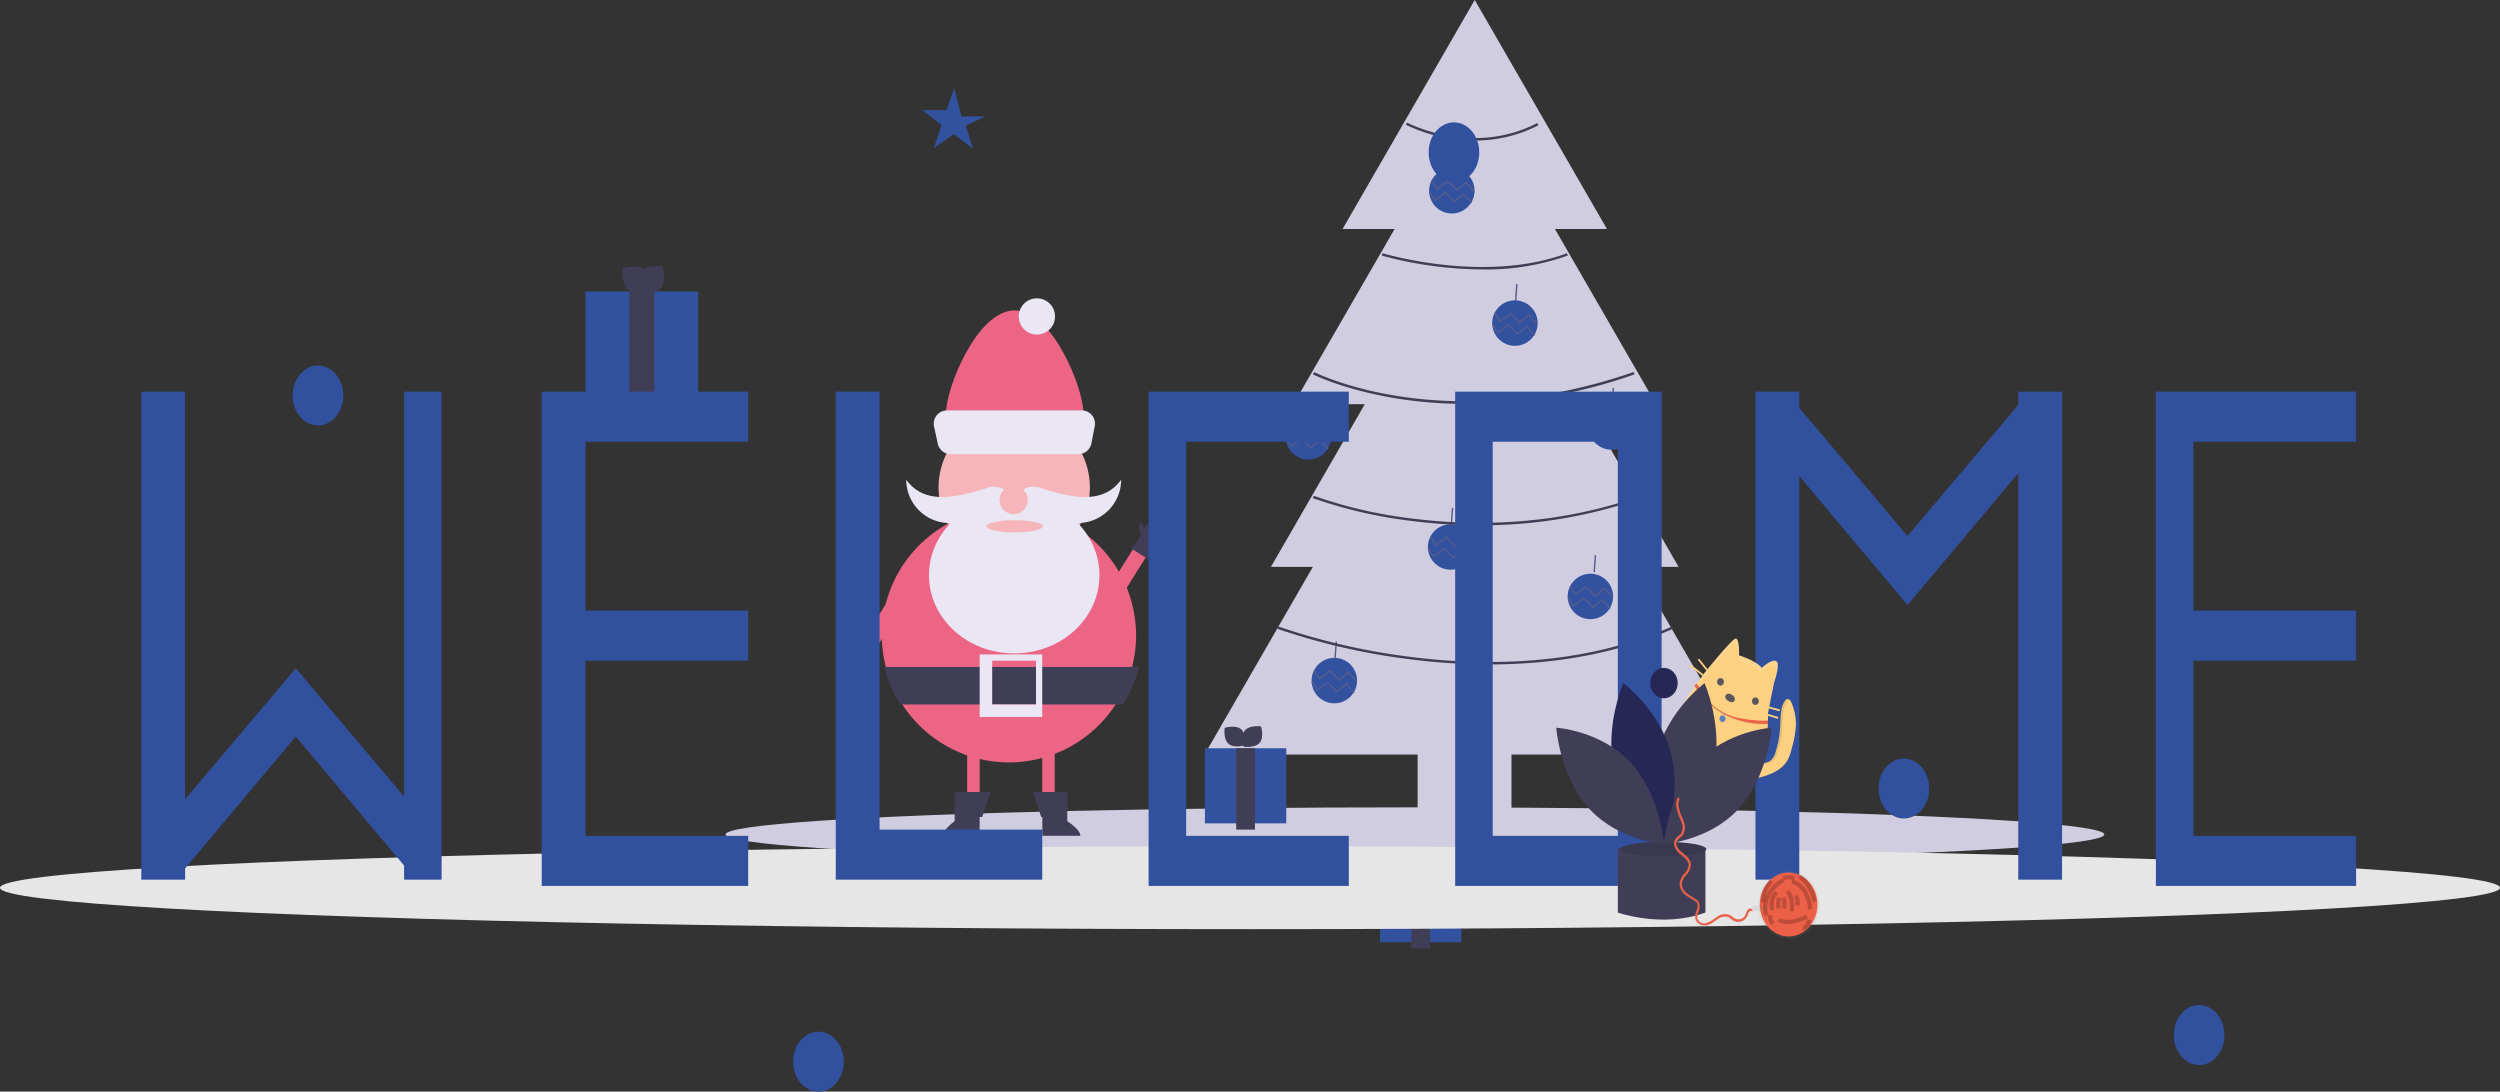 <svg xmlns="http://www.w3.org/2000/svg" xmlns:xlink="http://www.w3.org/1999/xlink" viewBox="0 0 599.38 261.72"><rect x="0" y="0" width="599.38" height="261.72" fill="#333333" stroke="none"/><defs><style>.cls-1{fill:#d0cde1;}.cls-2{fill:#ec6585;}.cls-3{fill:#f6b6b9;}.cls-4{fill:#eae6f4;}.cls-5{fill:#403e56;}.cls-6{fill:#32529f;}.cls-7{fill:#585b8a;}.cls-8{fill:#e7e6e6;}.cls-9{fill:#31519f;}.cls-10{fill:#fdd181;}.cls-11,.cls-13,.cls-20{opacity:0.1;}.cls-12,.cls-13{fill:#010101;}.cls-13,.cls-17,.cls-20,.cls-24{isolation:isolate;}.cls-14{fill:#262755;}.cls-15{fill:#fff;}.cls-16,.cls-17{fill:#59565e;}.cls-17,.cls-21{opacity:0.5;}.cls-18{fill:#5882c2;}.cls-19{fill:#ec6047;}.cls-20{fill:url(#Gradiente_sem_nome_2);}.cls-22{fill:url(#Gradiente_sem_nome_3);}.cls-23{fill:url(#Gradiente_sem_nome_3-2);}.cls-24{fill:none;stroke:#010101;stroke-miterlimit:10;opacity:0.2;}</style><linearGradient id="Gradiente_sem_nome_2" x1="811.69" y1="-333.42" x2="811.69" y2="-331.71" gradientTransform="matrix(0.9, 0.45, 0.45, -0.9, -264.77, -382.48)" gradientUnits="userSpaceOnUse"><stop offset="0" stop-color="#fff"/><stop offset="1" stop-color="#010101"/></linearGradient><linearGradient id="Gradiente_sem_nome_3" x1="971.67" y1="-272.63" x2="971.67" y2="-256.25" gradientTransform="matrix(1, -0.09, -0.09, -1, -562.34, 38.94)" gradientUnits="userSpaceOnUse"><stop offset="0" stop-color="#808181" stop-opacity="0.25"/><stop offset="0.54" stop-color="#808181" stop-opacity="0.12"/><stop offset="1" stop-color="#808181" stop-opacity="0.1"/></linearGradient><linearGradient id="Gradiente_sem_nome_3-2" x1="956.07" y1="-267.88" x2="956.07" y2="-236.73" gradientTransform="matrix(1, -0.09, -0.09, -1, -661.82, 143.72)" xlink:href="#Gradiente_sem_nome_3"/></defs><g id="Camada_2" data-name="Camada 2"><ellipse class="cls-1" cx="339.23" cy="200.06" rx="165.28" ry="6.5"/><path class="cls-2" d="M172.9,257.08a30.48,30.48,0,1,1-30.48-30.47h0a30.57,30.57,0,0,1,30.48,30.47Z" transform="translate(99.48 -104.78)"/><path class="cls-2" d="M160.24,203.63c0,5.74-7.36,10.4-16.44,10.4s-16.45-4.66-16.45-10.4,7.36-24.43,16.45-24.43S160.24,197.88,160.24,203.63Z" transform="translate(99.48 -104.78)"/><circle class="cls-3" cx="243.16" cy="116.87" r="18.14"/><ellipse class="cls-4" cx="243.16" cy="137.91" rx="20.44" ry="18.75"/><path class="cls-4" d="M158.91,230.18H148.28a4.36,4.36,0,0,1-4.36-4.36h0a4.37,4.37,0,0,1,4.36-4.37,4.3,4.3,0,0,1,1.33.21c7.86,2.53,15.36,4.17,19.71-1.88h0a10.41,10.41,0,0,1-10.41,10.4Z" transform="translate(99.48 -104.78)"/><path class="cls-4" d="M128.19,230.18h10.64a4.36,4.36,0,0,0,4.36-4.36h0a4.37,4.37,0,0,0-4.36-4.37,4.41,4.41,0,0,0-1.34.21c-7.86,2.53-15.35,4.17-19.7-1.88h0a10.4,10.4,0,0,0,10.4,10.4Z" transform="translate(99.48 -104.78)"/><circle class="cls-3" cx="243.03" cy="119.89" r="3.39"/><path class="cls-4" d="M159,213.68H128.5a3.22,3.22,0,0,1-3.15-2.54l-.89-4.11a3.18,3.18,0,0,1,2.43-3.78,3.14,3.14,0,0,1,.68-.07h32.3a3.18,3.18,0,0,1,3.18,3.18,3.05,3.05,0,0,1-.06.6l-.8,4.11A3.22,3.22,0,0,1,159,213.68Z" transform="translate(99.48 -104.78)"/><circle class="cls-4" cx="248.6" cy="75.87" r="4.35"/><ellipse class="cls-3" cx="243.28" cy="126.18" rx="6.77" ry="1.46"/><path class="cls-5" d="M173.61,264.68a31.48,31.48,0,0,1-3.86,9H116.39a31.48,31.48,0,0,1-3.86-9Z" transform="translate(99.48 -104.78)"/><path class="cls-4" d="M150.4,276.68h-15v-15h15Zm-12-3h10.5v-10.5H138.4Z" transform="translate(99.48 -104.78)"/><rect class="cls-2" x="231.88" y="179.4" width="3" height="15"/><rect class="cls-2" x="249.88" y="179.4" width="3" height="15"/><rect class="cls-2" x="163.3" y="240.22" width="15" height="3.63" transform="translate(-25.49 153.69) rotate(-57.97)"/><path class="cls-5" d="M156.4,301.66v-7h-8.25l2,6h.27v4.5h9.12C159.52,303.61,156.4,301.66,156.4,301.66Z" transform="translate(99.48 -104.78)"/><path class="cls-5" d="M129.4,301.66v-7H138l-2,6h-.61v4.5h-8.78C126.62,303.61,129.4,301.66,129.4,301.66Z" transform="translate(99.48 -104.78)"/><path class="cls-5" d="M178.87,229.83c-1.39-1.37-2.89,0-4,1.67-.27-.76-.66-1.28-.94-1.21s-.4,1-.14,2a5,5,0,0,0,.22.65c-.48.9-.78,1.61-.78,1.61l-1.51,1.7L176,239l1.05-2.22S181.5,232.42,178.87,229.83Z" transform="translate(99.48 -104.78)"/><rect class="cls-2" x="104.77" y="252.2" width="15" height="3.63" transform="translate(-63.14 109.7) rotate(-57.97)"/><path class="cls-5" d="M104.19,266.21c1.39,1.37,2.89,0,4-1.66.27.76.65,1.28.94,1.2s.4-1,.13-2a5.6,5.6,0,0,0-.21-.66c.48-.89.77-1.6.77-1.6l1.52-1.7L107,257,106,259.23S101.57,263.63,104.19,266.21Z" transform="translate(99.48 -104.78)"/><polygon class="cls-1" points="418.2 180.9 392.22 135.9 402.44 135.9 379.93 96.9 397.04 96.9 372.8 54.9 385.27 54.9 353.57 0 321.88 54.9 334.36 54.9 310.11 96.9 327.22 96.9 304.71 135.9 314.77 135.9 288.79 180.9 339.88 180.9 339.88 197.4 362.38 197.4 362.38 180.9 418.2 180.9"/><circle class="cls-6" cx="386.34" cy="102.37" r="5.45"/><polygon class="cls-7" points="382.74 102.2 381.33 100.01 381.62 99.83 382.83 101.71 385.32 99.86 387.55 102.05 389.74 100.15 391.74 102.46 391.49 102.68 389.7 100.63 387.53 102.52 385.29 100.31 382.74 102.2"/><polygon class="cls-7" points="390.97 105.36 389.18 103.29 387 105.18 384.76 102.97 382.22 104.86 380.82 102.69 381.07 102.53 382.3 104.43 384.79 102.58 387.02 104.78 389.2 102.87 391.2 105.16 390.97 105.36"/><rect class="cls-7" x="285.16" y="199.67" width="4.08" height="0.34" transform="translate(167.36 367.68) rotate(-86.02)"/><circle class="cls-6" cx="313.68" cy="104.74" r="5.45"/><polygon class="cls-7" points="310.08 104.57 308.68 102.39 308.96 102.2 310.17 104.08 312.66 102.23 314.89 104.42 317.08 102.52 319.08 104.83 318.83 105.05 317.04 103 314.88 104.89 312.63 102.68 310.08 104.57"/><polygon class="cls-7" points="318.32 107.73 316.52 105.66 314.35 107.55 312.11 105.34 309.56 107.23 308.17 105.07 308.41 104.91 309.64 106.81 312.13 104.95 314.36 107.15 316.55 105.25 318.54 107.54 318.32 107.73"/><rect class="cls-7" x="212.5" y="202.04" width="4.08" height="0.34" transform="translate(97.39 297.4) rotate(-86.02)"/><circle class="cls-6" cx="348.08" cy="45.73" r="5.45"/><polygon class="cls-7" points="344.49 45.56 343.08 43.37 343.36 43.19 344.57 45.06 347.06 43.22 349.29 45.41 351.48 43.51 353.49 45.81 353.23 46.04 351.44 43.99 349.28 45.87 347.03 43.66 344.49 45.56"/><polygon class="cls-7" points="352.72 48.72 350.92 46.65 348.75 48.54 346.51 46.33 343.96 48.22 342.57 46.05 342.81 45.89 344.04 47.79 346.53 45.94 348.76 48.13 350.95 46.23 352.94 48.52 352.72 48.72"/><rect class="cls-7" x="246.9" y="143.03" width="4.08" height="0.34" transform="translate(188.27 276.81) rotate(-86.02)"/><circle class="cls-6" cx="381.3" cy="143" r="5.45"/><polygon class="cls-7" points="377.7 142.83 376.29 140.64 376.58 140.46 377.79 142.34 380.28 140.49 382.5 142.68 384.69 140.78 386.7 143.09 386.44 143.31 384.66 141.26 382.49 143.15 380.25 140.93 377.7 142.83"/><polygon class="cls-7" points="385.93 145.99 384.13 143.92 381.96 145.81 379.72 143.6 377.18 145.49 375.78 143.32 376.03 143.16 377.25 145.06 379.75 143.21 381.98 145.4 384.16 143.5 386.15 145.79 385.93 145.99"/><rect class="cls-7" x="280.11" y="240.3" width="4.08" height="0.34" transform="matrix(0.07, -1, 1, 0.07, 122.14, 400.45)"/><circle class="cls-6" cx="319.91" cy="163.17" r="5.45"/><polygon class="cls-7" points="316.31 162.99 314.9 160.81 315.19 160.62 316.4 162.5 318.89 160.65 321.12 162.85 323.31 160.94 325.31 163.25 325.06 163.47 323.27 161.42 321.1 163.31 318.86 161.1 316.31 162.99"/><polygon class="cls-7" points="324.54 166.15 322.75 164.09 320.57 165.97 318.33 163.76 315.79 165.65 314.39 163.49 314.64 163.33 315.87 165.23 318.36 163.37 320.59 165.57 322.77 163.67 324.77 165.96 324.54 166.15"/><rect class="cls-7" x="218.73" y="260.47" width="4.08" height="0.34" transform="translate(44.9 357.98) rotate(-86.02)"/><circle class="cls-6" cx="363.21" cy="77.46" r="5.45"/><polygon class="cls-7" points="359.61 77.29 358.2 75.1 358.49 74.92 359.7 76.8 362.19 74.95 364.42 77.14 366.6 75.24 368.61 77.55 368.35 77.77 366.57 75.72 364.4 77.61 362.16 75.39 359.61 77.29"/><polygon class="cls-7" points="367.84 80.45 366.04 78.38 363.87 80.27 361.63 78.06 359.09 79.95 357.69 77.78 357.94 77.62 359.16 79.52 361.66 77.67 363.88 79.86 366.07 77.96 368.06 80.25 367.84 80.45"/><rect class="cls-7" x="262.02" y="174.76" width="4.08" height="0.34" transform="translate(170.69 321.42) rotate(-86.02)"/><circle class="cls-6" cx="347.79" cy="131.14" r="5.45"/><polygon class="cls-7" points="344.19 130.96 342.78 128.78 343.06 128.59 344.28 130.47 346.77 128.63 348.99 130.82 351.18 128.91 353.19 131.22 352.93 131.45 351.15 129.4 348.98 131.28 346.74 129.07 344.19 130.96"/><polygon class="cls-7" points="352.42 134.12 350.62 132.06 348.45 133.94 346.21 131.74 343.67 133.63 342.27 131.46 342.52 131.3 343.74 133.2 346.24 131.34 348.46 133.54 350.65 131.64 352.64 133.93 352.42 134.12"/><rect class="cls-7" x="246.6" y="228.44" width="4.08" height="0.34" transform="translate(102.79 355.98) rotate(-86.02)"/><polygon class="cls-6" points="233.26 35.64 228.63 32.16 223.88 35.49 225.76 30.01 221.12 26.4 226.92 26.4 228.79 21.13 230.5 27.9 236.3 27.9 231.56 30.09 233.26 35.64"/><path class="cls-5" d="M254.11,138.47a38.25,38.25,0,0,1-16.53-3.78l.28-.52c.16.08,15.54,8.24,31.22.11l.28.53A32.91,32.91,0,0,1,254.11,138.47Z" transform="translate(99.48 -104.78)"/><path class="cls-5" d="M256,169.38a93.29,93.29,0,0,1-24.2-3.32l.17-.57c.24.07,24.64,7.39,44.22,0l.21.56A58.21,58.21,0,0,1,256,169.38Z" transform="translate(99.48 -104.78)"/><path class="cls-5" d="M251.94,201.61a105.23,105.23,0,0,1-15.26-1.09c-13.4-2-21.31-5.93-21.39-6l.27-.53c.07,0,7.92,4,21.23,5.92,12.29,1.8,31.87,2.23,55.42-5.94l.19.56A123.27,123.27,0,0,1,251.94,201.61Z" transform="translate(99.48 -104.78)"/><path class="cls-5" d="M255.28,230.72a127.48,127.48,0,0,1-16-1,111.86,111.86,0,0,1-24-5.51l.22-.56a110.16,110.16,0,0,0,23.85,5.48c13.21,1.67,33.4,2.07,54.54-5.48l.19.56A115.64,115.64,0,0,1,255.28,230.72Z" transform="translate(99.48 -104.78)"/><path class="cls-5" d="M257.59,264.08a150.44,150.44,0,0,1-19.67-1.32,157.26,157.26,0,0,1-31.19-7.24l.21-.56A156.84,156.84,0,0,0,238,262.18c16.62,2.19,41.12,2.72,63.41-7.21l.24.54C287,262.06,271.33,264.08,257.59,264.08Z" transform="translate(99.48 -104.78)"/><rect class="cls-6" x="140.38" y="69.9" width="27" height="25.5"/><rect class="cls-5" x="150.88" y="69.9" width="6" height="27"/><path class="cls-5" d="M55.17,169.56c1.81,1.56,1.26,5.18,1.26,5.18s-3.5,1.1-5.32-.46-1.26-5.18-1.26-5.18S53.35,168,55.17,169.56Z" transform="translate(99.48 -104.78)"/><path class="cls-5" d="M58.87,173.94c-1.55,1.82-5.18,1.28-5.18,1.28s-1.11-3.5.45-5.32,5.18-1.27,5.18-1.27S60.43,172.12,58.87,173.94Z" transform="translate(99.48 -104.78)"/><rect class="cls-6" x="330.88" y="207.9" width="19.5" height="18"/><rect class="cls-5" x="338.38" y="207.9" width="4.5" height="19.5"/><path class="cls-5" d="M241.25,308.63c1.34,1.16.93,3.84.93,3.84s-2.59.81-3.93-.34-.93-3.84-.93-3.84S239.91,307.48,241.25,308.63Z" transform="translate(99.48 -104.78)"/><path class="cls-5" d="M245.71,311.87c-1.15,1.35-3.83.95-3.83.95s-.82-2.59.32-3.93,3.84-.95,3.84-.95S246.86,310.53,245.71,311.87Z" transform="translate(99.48 -104.78)"/><rect class="cls-6" x="288.88" y="179.4" width="19.5" height="18"/><rect class="cls-5" x="296.38" y="179.4" width="4.5" height="19.5"/><path class="cls-5" d="M198.07,279.62c1.34,1.16.93,3.84.93,3.84s-2.59.81-3.93-.34-.93-3.84-.93-3.84S196.72,278.47,198.07,279.62Z" transform="translate(99.48 -104.78)"/><path class="cls-5" d="M202.53,282.87c-1.15,1.34-3.84.94-3.84.94s-.82-2.59.33-3.93,3.83-.95,3.83-.95S203.67,281.52,202.53,282.87Z" transform="translate(99.48 -104.78)"/></g><g id="Camada_1" data-name="Camada 1"><ellipse class="cls-8" cx="299.69" cy="212.84" rx="299.69" ry="9.93"/><polygon class="cls-9" points="323.38 105.9 323.38 93.9 275.38 93.9 275.38 94.64 275.38 105.67 275.38 200.62 275.38 212.4 284.98 212.4 323.38 212.4 323.38 200.4 284.38 200.4 284.38 105.9 323.38 105.9"/><path class="cls-9" d="M249.4,198.68v118.5h49.5V198.68Zm39,106.5h-30v-94.5h30Z" transform="translate(99.48 -104.78)"/><polygon class="cls-9" points="210.88 198.9 210.88 93.9 200.38 93.9 200.38 199.2 200.38 210.9 210.88 210.9 249.88 210.9 249.88 198.9 210.88 198.9"/><polygon class="cls-9" points="179.38 105.9 179.38 93.9 129.88 93.9 129.88 94.64 129.88 105.67 129.88 146.89 129.88 158.67 129.88 200.62 129.88 212.4 139.78 212.4 179.38 212.4 179.38 200.4 140.38 200.4 140.38 158.4 179.38 158.4 179.38 146.4 140.38 146.4 140.38 105.9 179.38 105.9"/><polygon class="cls-9" points="564.88 105.9 564.88 93.9 516.88 93.9 516.88 94.64 516.88 105.67 516.88 146.89 516.88 158.67 516.88 200.62 516.88 212.4 526.48 212.4 564.88 212.4 564.88 200.4 525.88 200.4 525.88 158.4 564.88 158.4 564.88 146.4 525.88 146.4 525.88 105.9 564.88 105.9"/><polygon class="cls-9" points="96.88 93.9 96.88 190.97 70.97 160.28 70.91 160.35 70.86 160.29 44.38 191.66 44.38 93.9 33.88 93.9 33.88 210.9 44.38 210.9 44.38 208.2 70.92 176.57 96.88 207.51 96.88 210.9 105.88 210.9 105.88 93.9 96.88 93.9"/><polygon class="cls-9" points="483.88 93.9 483.88 97.08 457.33 128.52 431.38 97.77 431.38 93.9 420.88 93.9 420.88 210.9 431.38 210.9 431.38 114.13 457.28 145 457.34 144.93 457.39 144.99 483.88 113.43 483.88 210.9 494.38 210.9 494.38 93.9 483.88 93.9"/><ellipse class="cls-9" cx="76.23" cy="94.82" rx="6.07" ry="7.19"/><ellipse class="cls-9" cx="196.23" cy="254.54" rx="6.07" ry="7.19"/><ellipse class="cls-9" cx="348.59" cy="36.53" rx="6.07" ry="7.19"/><ellipse class="cls-9" cx="527.24" cy="248.15" rx="6.07" ry="7.19"/><ellipse class="cls-9" cx="456.46" cy="189.05" rx="6.07" ry="7.19"/><path class="cls-10" d="M320.33,291.32a8.27,8.27,0,0,0,3.36-.51c2.16-.7,4.4-1.81,5.52-4a12.37,12.37,0,0,0,.87-2.55,26,26,0,0,0,1-5.39,12.76,12.76,0,0,0-1.15-5.83,1.17,1.17,0,0,0-.58-.6c-.44-.2-.68.07-.88.34-1.17,1.66-1,4-1.14,6.07a23.88,23.88,0,0,1-1.11,6.18,4,4,0,0,1-1.31,2.19,3.74,3.74,0,0,1-1.4.5,3,3,0,0,1-2.18-.09c-.66-.4-1.11-1.43-1.88-1.6s-1.8.72-2.14,1.46C316.39,289.54,318.82,291.15,320.33,291.32Z" transform="translate(99.48 -104.78)"/><g class="cls-11"><path class="cls-12" d="M324.91,287.25a3.74,3.74,0,0,1-1.4.5,4.42,4.42,0,0,1-1.53.13,3.31,3.31,0,0,0,2,0,3.72,3.72,0,0,0,1.41-.5,4.1,4.1,0,0,0,1.31-2.2,23.72,23.72,0,0,0,1.1-6.17c.1-2.1,0-4.41,1.15-6.07a.83.83,0,0,1,.53-.41l-.15-.08c-.44-.2-.68.07-.88.34-1.17,1.66-1,4-1.14,6.07a23.88,23.88,0,0,1-1.11,6.18A4,4,0,0,1,324.91,287.25Z" transform="translate(99.48 -104.78)"/><path class="cls-12" d="M317.81,287.67a2.59,2.59,0,0,1,2-1.48,1.13,1.13,0,0,0-.32-.13c-.76-.17-1.8.72-2.14,1.46-.86,1.89,1.2,3.41,2.71,3.74C318.6,290.75,317,289.35,317.81,287.67Z" transform="translate(99.48 -104.78)"/></g><polygon class="cls-13" points="410.3 168.09 423.41 175.32 421.52 179.53 408.41 172.29 410.3 168.09"/><polygon class="cls-14" points="410.3 168.09 423.41 175.32 421.69 179.15 408.58 171.91 410.3 168.09"/><ellipse class="cls-14" cx="418.69" cy="170.49" rx="2.31" ry="2.56"/><path class="cls-10" d="M317.45,261.91s4,1.2,5.47,3c0,0,2.36-2.22,3.45-1.62s-.53,5.25-.53,5.25l-1.45,7.26s.75,17.54-9.44,21-17.48-10.65-15.12-15.9S309.27,266,309.27,266s6.18-7.67,7.27-8.08S317.45,261.91,317.45,261.91Z" transform="translate(99.48 -104.78)"/><g class="cls-11"><path class="cls-15" d="M323.55,284.76a39.48,39.48,0,0,0,.84-8.95l-.23,1.14A39.26,39.26,0,0,1,323.55,284.76Z" transform="translate(99.48 -104.78)"/><path class="cls-15" d="M301,280.16c2.36-5.24,8.07-13.06,8.07-13.06s6.18-7.67,7.27-8.08.92,4,.92,4,4,1.21,5.46,3c0,0,2.36-2.22,3.46-1.62.42.23.43,1.08.29,2,.32-1.32.53-2.84-.07-3.17-1.09-.6-3.45,1.62-3.45,1.62-1.46-1.81-5.47-3-5.47-3s.18-4.44-.91-4-7.27,8.08-7.27,8.08-5.71,7.82-8.07,13.07C301,279.49,300.9,280.31,301,280.16Z" transform="translate(99.48 -104.78)"/></g><ellipse class="cls-16" cx="420.86" cy="168.11" rx="0.81" ry="0.9"/><ellipse class="cls-16" cx="412.49" cy="163.48" rx="0.81" ry="0.9"/><ellipse class="cls-16" cx="317.01" cy="271.48" rx="0.88" ry="1.25" transform="matrix(0.55, -0.83, 0.83, 0.55, 15.11, 281.14)"/><polygon class="cls-10" points="423 169.53 423.1 169.09 426.74 170.1 426.64 170.54 423 169.53"/><polygon class="cls-10" points="422.27 171.15 422.38 170.71 426.38 171.92 426.27 172.35 422.27 171.15"/><polygon class="cls-10" points="407.05 158.2 407.35 157.9 410.27 161.52 409.96 161.82 407.05 158.2"/><polygon class="cls-10" points="405.08 159.65 405.32 159.28 409.69 162.7 409.46 163.07 405.08 159.65"/><path class="cls-13" d="M310.07,282.68s-.21,7.5-3.77,6.19.49-6.11.49-6.11.42-1.86-.35-2.4" transform="translate(99.48 -104.78)"/><path class="cls-13" d="M313.19,284.22s-5.63,4.17-2.74,6.82,4.42-3.69,4.42-3.69,1.2-1.38,2-1" transform="translate(99.48 -104.78)"/><path class="cls-10" d="M309.85,282.35s-.21,7.5-3.77,6.18.49-6.11.49-6.11.42-1.85-.35-2.4" transform="translate(99.48 -104.78)"/><path class="cls-10" d="M313.54,284.09s-5.63,4.17-2.74,6.82,4.42-3.69,4.42-3.69,1.2-1.38,2-.94" transform="translate(99.48 -104.78)"/><polygon class="cls-17" points="404.52 183.09 405.06 181.9 405.12 181.93 404.58 183.12 404.52 183.09"/><polygon class="cls-17" points="405.44 183.6 405.98 182.41 406.04 182.44 405.5 183.63 405.44 183.6"/><polygon class="cls-17" points="404.9 183.42 405.65 181.75 405.71 181.78 404.96 183.45 404.9 183.42"/><polygon class="cls-17" points="410.62 186.13 411.15 184.94 411.21 184.98 410.68 186.17 410.62 186.13"/><polygon class="cls-17" points="411.54 186.64 412.07 185.45 412.13 185.48 411.6 186.68 411.54 186.64"/><polygon class="cls-17" points="411 186.46 411.75 184.8 411.8 184.83 411.05 186.5 411 186.46"/><path class="cls-13" d="M313.78,276.15a18.83,18.83,0,0,1-2.72-1.84,19.24,19.24,0,0,1-4.22-4.88l.42-.59a20.84,20.84,0,0,0,4.25,4.86,19.34,19.34,0,0,0,12.82,4l0,.78A20.64,20.64,0,0,1,313.78,276.15Z" transform="translate(99.48 -104.78)"/><path class="cls-18" d="M313.72,276.65v0a.48.48,0,0,0,.34-.55.5.5,0,0,0,0-.13h0a.55.55,0,0,1-.21.69Z" transform="translate(99.48 -104.78)"/><path class="cls-13" d="M313.72,276.65v0a.48.48,0,0,0,.34-.55.5.5,0,0,0,0-.13h0a.55.55,0,0,1-.21.69Z" transform="translate(99.48 -104.78)"/><path class="cls-19" d="M324.4,277.55a19.23,19.23,0,0,1-12.82-4,20.91,20.91,0,0,1-4.25-4.85l-.6.41a20.92,20.92,0,0,0,4.4,5,18.05,18.05,0,0,0,2.72,1.84,20.73,20.73,0,0,0,10.58,2.35ZM314,276a.08.08,0,0,1,0-.11.08.08,0,0,1,.11,0,.09.09,0,0,1,0,.11c0,.05-.07.07-.1,0Z" transform="translate(99.48 -104.78)"/><path class="cls-20" d="M312.8,276.71h0a.92.92,0,0,0,.35,1.17h0a.76.76,0,0,0,1.06-.4h0a.92.92,0,0,0-.35-1.16h0a.75.75,0,0,0-1.06.39Zm.88,0a.17.17,0,0,1-.06-.2.12.12,0,0,1,.18-.06.15.15,0,0,1,.06.19h0a.14.14,0,0,1-.18.07Z" transform="translate(99.48 -104.78)"/><path class="cls-18" d="M312.87,276.75h0a.83.83,0,0,0,.32,1.05h0a.69.69,0,0,0,.95-.35h0a.84.84,0,0,0-.32-1.06h0A.68.68,0,0,0,312.87,276.75Zm.79,0a.13.13,0,0,1-.05-.17.11.11,0,0,1,.16-.06.14.14,0,0,1,.05.18h0a.11.11,0,0,1-.16.05Z" transform="translate(99.48 -104.78)"/><path class="cls-18" d="M313.7,276.63a.52.52,0,0,1,.21-.68l.12-.05V276a.46.46,0,0,0-.33.55.53.53,0,0,0,0,.12Z" transform="translate(99.48 -104.78)"/><polyline class="cls-18" points="413.51 171.15 413.51 171.15 413.51 171.15 413.51 171.15"/><path class="cls-10" d="M323.36,277.27c-12.54,1-15.5-8-15.5-8Z" transform="translate(99.48 -104.78)"/><path class="cls-5" d="M290.05,308.18H288.4v15.39s10.65,3.8,21,0V308.18Z" transform="translate(99.48 -104.78)"/><ellipse class="cls-5" cx="398.79" cy="203.57" rx="10.3" ry="1.74"/><ellipse class="cls-13" cx="398.79" cy="203.57" rx="10.3" ry="1.74"/><path class="cls-5" d="M311.28,289.88c-2.59,10.65-11.5,17.24-11.5,17.24s-4.69-10.67-2.09-21.31,11.5-17.25,11.5-17.25S313.88,279.23,311.28,289.88Z" transform="translate(99.48 -104.78)"/><path class="cls-14" d="M287.64,289.88c2.6,10.65,11.5,17.24,11.5,17.24s4.69-10.67,2.09-21.31-11.5-17.25-11.5-17.25S285,279.23,287.64,289.88Z" transform="translate(99.48 -104.78)"/><path class="cls-5" d="M291.46,287.59c7.13,7.7,8,19.52,8,19.52s-10.69-.64-17.83-8.34-8-19.52-8-19.52S284.32,279.9,291.46,287.59Z" transform="translate(99.48 -104.78)"/><path class="cls-5" d="M307.46,287.59c-7.13,7.7-8,19.52-8,19.52s10.69-.64,17.83-8.34,8-19.52,8-19.52S314.6,279.9,307.46,287.59Z" transform="translate(99.48 -104.78)"/><ellipse class="cls-14" cx="398.94" cy="163.77" rx="3.29" ry="3.64"/><g class="cls-21"><ellipse class="cls-22" cx="428.83" cy="216.85" rx="7.4" ry="8.19"/></g><ellipse class="cls-19" cx="428.83" cy="216.85" rx="6.92" ry="7.67"/><g class="cls-21"><path class="cls-23" d="M309.26,326.86a2.18,2.18,0,0,1-2.42-1.62,3.93,3.93,0,0,1,.28-1.94,2.28,2.28,0,0,0,.13-1.77,1.71,1.71,0,0,0-.56-.54c-.28-.19-.58-.37-.87-.55a9.15,9.15,0,0,1-1.49-1,3.3,3.3,0,0,1-1.24-2.88,4.56,4.56,0,0,1,1.16-2.16,3.35,3.35,0,0,0,1-2c0-1-1-1.77-1.8-2.42l-.14-.1c-1-.8-2-2.19-1.4-3.47a3,3,0,0,1,.89-1,3.84,3.84,0,0,0,.62-.59,3.05,3.05,0,0,0,.13-2.59,10.84,10.84,0,0,0-.44-1.12,10.38,10.38,0,0,1-.61-1.7l0-.1a4.19,4.19,0,0,1,0-2.9l.05-.17.53.17-.05.17a3.64,3.64,0,0,0,0,2.58l0,.09a9.49,9.49,0,0,0,.58,1.59c.16.38.33.77.46,1.18a3.53,3.53,0,0,1-.23,3.18,3.92,3.92,0,0,1-.71.7,2.5,2.5,0,0,0-.73.8c-.47,1,.55,2.16,1.23,2.69l.13.1c.9.7,2,1.57,2,2.91a3.87,3.87,0,0,1-1.14,2.44,4,4,0,0,0-1,1.85,2.8,2.8,0,0,0,1,2.32,9,9,0,0,0,1.41,1c.3.17.61.36.9.56a2.18,2.18,0,0,1,.74.74,2.82,2.82,0,0,1-.08,2.29,3.3,3.3,0,0,0-.26,1.61,1.67,1.67,0,0,0,2.07,1.1,5.69,5.69,0,0,0,1.93-1c.2-.15.42-.29.63-.43a3.19,3.19,0,0,1,3.08-.53,3.82,3.82,0,0,1,.75.51,4.49,4.49,0,0,0,.57.4,1.89,1.89,0,0,0,2.54-1,2.09,2.09,0,0,0,.11-.3,2,2,0,0,1,.58-.95c.33-.25.74-.25,1-1.24h3.72v1.5h-3.73a3,3,0,0,0-.72.24,1.58,1.58,0,0,0-.38.68c0,.11-.08.23-.13.34a2.42,2.42,0,0,1-3.27,1.26,4.24,4.24,0,0,1-.65-.46,3.54,3.54,0,0,0-.65-.44,2.81,2.81,0,0,0-2.58.5l-.62.41a6.18,6.18,0,0,1-2.11,1.1Z" transform="translate(99.48 -104.78)"/></g><path class="cls-19" d="M309.4,326.59A2.17,2.17,0,0,1,307,325a3.87,3.87,0,0,1,.27-1.93,2.29,2.29,0,0,0,.14-1.77,1.61,1.61,0,0,0-.56-.54,10,10,0,0,0-.88-.55,10.11,10.11,0,0,1-1.49-1,3.34,3.34,0,0,1-1.23-2.88,4.45,4.45,0,0,1,1.15-2.16,3.35,3.35,0,0,0,1-2c0-1-1-1.77-1.8-2.43l-.13-.1c-1-.8-2-2.18-1.41-3.46a2.94,2.94,0,0,1,.9-1,3.46,3.46,0,0,0,.61-.6,3.06,3.06,0,0,0,.14-2.59c-.13-.38-.29-.76-.44-1.12a9.55,9.55,0,0,1-.62-1.7l0-.1a4.22,4.22,0,0,1,0-2.89l0-.18.53.17,0,.17a3.69,3.69,0,0,0,0,2.58l0,.1a9.2,9.2,0,0,0,.57,1.59c.17.38.33.77.47,1.17a3.56,3.56,0,0,1-.23,3.19,4,4,0,0,1-.72.7,2.51,2.51,0,0,0-.73.8c-.46,1,.56,2.15,1.24,2.68l.13.11c.9.69,2,1.57,2,2.9a3.89,3.89,0,0,1-1.15,2.45,4.11,4.11,0,0,0-1,1.85,2.76,2.76,0,0,0,1,2.31,8.66,8.66,0,0,0,1.4,1c.3.18.61.36.91.57a2.37,2.37,0,0,1,.74.74,2.78,2.78,0,0,1-.09,2.29,3.35,3.35,0,0,0-.25,1.6,1.68,1.68,0,0,0,2.07,1.11,5.87,5.87,0,0,0,1.92-1l.64-.43a3.21,3.21,0,0,1,3.08-.53,4.07,4.07,0,0,1,.74.51,4.29,4.29,0,0,0,.58.4,1.88,1.88,0,0,0,2.53-1l.12-.3a1.92,1.92,0,0,1,.58-1c.33-.25.74-.25,1,.54h0a.62.62,0,0,0-.72,0,1.43,1.43,0,0,0-.38.68c0,.11-.08.22-.13.33a2.41,2.41,0,0,1-3.27,1.26,4.81,4.81,0,0,1-.66-.45,3,3,0,0,0-.64-.44,2.82,2.82,0,0,0-2.59.49l-.61.42a6.46,6.46,0,0,1-2.11,1.1Z" transform="translate(99.48 -104.78)"/><path class="cls-24" d="M330.1,316.21s3.86.37,4.44,6.61" transform="translate(99.48 -104.78)"/><path class="cls-24" d="M324,324.29s-1.83-5.07,4.13-8.54" transform="translate(99.48 -104.78)"/><path class="cls-24" d="M325.47,323s-.84-2.63,1-4.3" transform="translate(99.48 -104.78)"/><path class="cls-24" d="M329,318.47s1.6,1.24,1.09,4.79" transform="translate(99.48 -104.78)"/><path class="cls-24" d="M331.94,314.94s2.63,1.32,3.64,6" transform="translate(99.48 -104.78)"/><path class="cls-24" d="M328.1,315.32a2.8,2.8,0,0,1,2.62.18" transform="translate(99.48 -104.78)"/><path class="cls-24" d="M327,325.23s1.48,1.69,6.74-.66" transform="translate(99.48 -104.78)"/><path class="cls-24" d="M325.23,316a7,7,0,0,0-2,5.1" transform="translate(99.48 -104.78)"/><path class="cls-24" d="M325,324.19a1.86,1.86,0,0,0,.63,2" transform="translate(99.48 -104.78)"/><path class="cls-24" d="M334.34,325.29s-.54,2.16-1.65,2" transform="translate(99.48 -104.78)"/><path class="cls-24" d="M331,319.58a2.6,2.6,0,0,1,.42,2.23" transform="translate(99.48 -104.78)"/><path class="cls-24" d="M327.13,320.05a3.84,3.84,0,0,0-.11,2.55" transform="translate(99.48 -104.78)"/><path class="cls-24" d="M328,320a3.76,3.76,0,0,1,.21,2.52" transform="translate(99.48 -104.78)"/></g></svg>